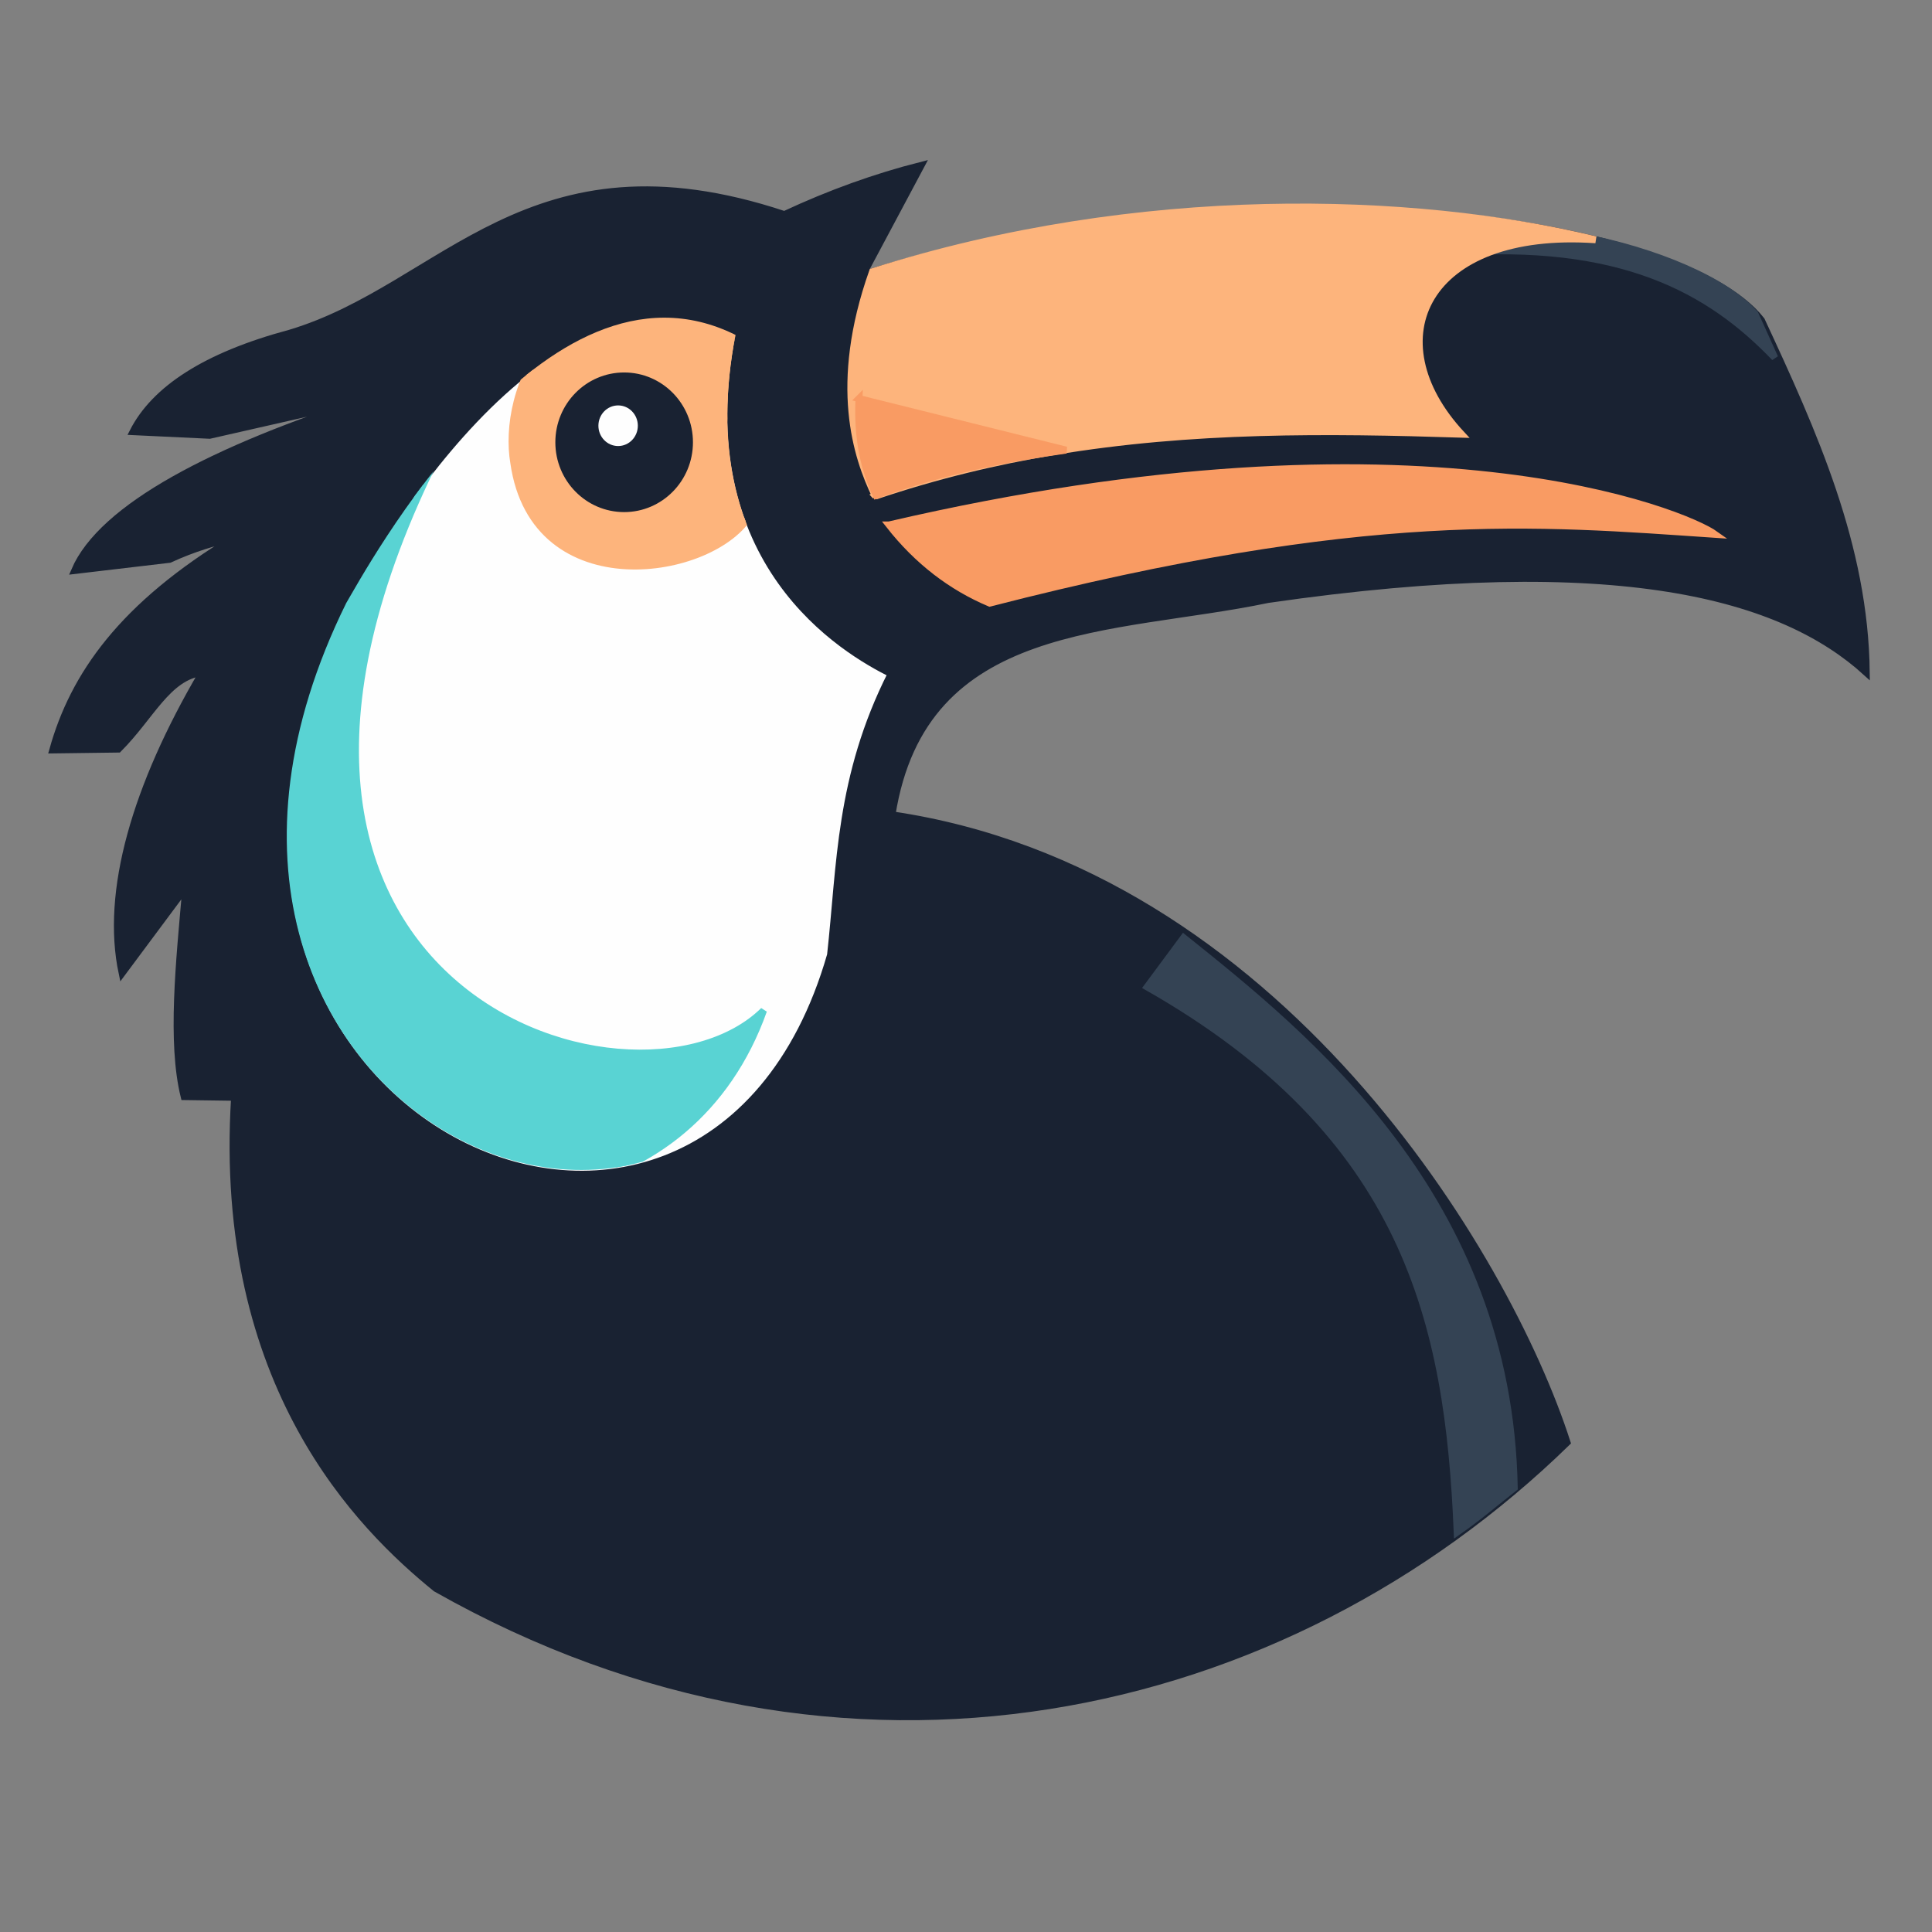 <?xml version="1.0" encoding="UTF-8" standalone="no"?>
<!-- Created with Inkscape (http://www.inkscape.org/) -->

<svg
   width="120"
   height="120"
   viewBox="0 0 31.75 31.75"
   version="1.1"
   id="svg1"
   xml:space="preserve"
   inkscape:version="1.4 (e7c3feb100, 2024-10-09)"
   sodipodi:docname="logo-tasktrek.svg"
   xmlns:inkscape="http://www.inkscape.org/namespaces/inkscape"
   xmlns:sodipodi="http://sodipodi.sourceforge.net/DTD/sodipodi-0.dtd"
   xmlns="http://www.w3.org/2000/svg"
   xmlns:svg="http://www.w3.org/2000/svg"><rect x="0" y="0" width="31.75" height="31.75" fill="#808080" stroke="none"/><sodipodi:namedview
     id="namedview1"
     pagecolor="#ffffff"
     bordercolor="#000000"
     borderopacity="0.25"
     inkscape:showpageshadow="2"
     inkscape:pageopacity="0.0"
     inkscape:pagecheckerboard="0"
     inkscape:deskcolor="#d1d1d1"
     inkscape:document-units="mm"
     inkscape:zoom="4"
     inkscape:cx="-10.375"
     inkscape:cy="83.25"
     inkscape:window-width="2560"
     inkscape:window-height="951"
     inkscape:window-x="0"
     inkscape:window-y="32"
     inkscape:window-maximized="1"
     inkscape:current-layer="g18" /><defs
     id="defs1"><clipPath
       clipPathUnits="userSpaceOnUse"
       id="clipPath10"><path
         style="fill:none;fill-opacity:1;stroke:#000000;stroke-width:0.265"
         d="m 58.37,120.297 c -2.011,3.986 -1.946,7.333 -2.333,10.82 -4.92,17.094 -28.381,5.989 -18.711,-13.599 0.685,-1.141 7.6,-14.046 15.187,-10.324 -1.741,8.865 4.098,12.224 5.857,13.103 z"
         id="path10"
         sodipodi:nodetypes="ccccc" /></clipPath><clipPath
       clipPathUnits="userSpaceOnUse"
       id="clipPath11"><path
         style="fill:none;fill-opacity:1;stroke:#000000;stroke-width:0.265"
         d="m 58.37,120.297 c -2.011,3.986 -1.946,7.333 -2.333,10.82 -4.92,17.094 -28.381,5.989 -18.711,-13.599 0.685,-1.141 7.6,-14.046 15.187,-10.324 -1.741,8.865 4.098,12.224 5.857,13.103 z"
         id="path11"
         sodipodi:nodetypes="ccccc" /></clipPath><clipPath
       clipPathUnits="userSpaceOnUse"
       id="clipPath12"><path
         style="fill:none;fill-opacity:1;stroke:#000000;stroke-width:0.265"
         d="m 58.37,120.297 c -2.011,3.986 -1.946,7.333 -2.333,10.82 -4.92,17.094 -28.381,5.989 -18.711,-13.599 0.685,-1.141 7.6,-14.046 15.187,-10.324 -1.741,8.865 4.098,12.224 5.857,13.103 z"
         id="path12"
         sodipodi:nodetypes="ccccc" /></clipPath><clipPath
       clipPathUnits="userSpaceOnUse"
       id="clipPath13"><path
         style="fill:none;fill-opacity:1;stroke:#000000;stroke-width:0.265"
         d="m 58.37,120.297 c -2.011,3.986 -1.946,7.333 -2.333,10.82 -4.92,17.094 -28.381,5.989 -18.711,-13.599 0.685,-1.141 7.6,-14.046 15.187,-10.324 -1.741,8.865 4.098,12.224 5.857,13.103 z"
         id="path13"
         sodipodi:nodetypes="ccccc" /></clipPath></defs><g
     inkscape:label="Camada 1"
     inkscape:groupmode="layer"
     id="layer1"><g
       id="g4"
       transform="matrix(1.042,0,0,1.038,-38.138,-15.319)" /><g
       id="g16"
       transform="translate(71.967,10.451)" /><g
       id="g18"
       transform="matrix(3.919,0,0,3.919,-352.774,-371.693)"><g
         id="g1"
         transform="matrix(0.109,0,0,0.109,80.233,84.401)"><path
           style="fill:#192232;fill-opacity:1;stroke:#192232;stroke-width:0.265;stroke-opacity:1"
           d="m 98.779,138.021 c -0.689,11.111 4.875,16.559 7.746,18.893 15.739,8.915 32.647,4.988 43.518,-5.615 -2.337,-7.264 -11.183,-21.968 -25.971,-24.146 1.208,-7.609 8.509,-7.039 14.459,-8.283 13.588,-1.971 19.837,-0.093 23.023,2.808 -0.054,-4.862 -2.018,-9.212 -4.034,-13.55 -3.17,-4.06 -20.104,-6.346 -34.571,-1.751 l 2.246,-4.211 c -1.755,0.445 -3.51,1.076 -5.264,1.895 -9.858,-3.273 -13.102,2.796 -19.022,4.562 -3.267,0.877 -5.202,2.165 -6.036,3.79 l 2.948,0.14 6.177,-1.404 c -6.003,1.917 -10.32,4.162 -11.371,6.606 l 3.65,-0.43 c 0.962,-0.441 1.761,-0.664 2.527,-0.842 -4.359,2.621 -6.22,5.31 -7.019,8.175 l 2.527,-0.033 c 1.254,-1.258 1.888,-2.778 3.229,-2.948 -2.578,4.391 -3.752,8.436 -3.088,11.569 l 2.452,-3.295 c -0.251,2.853 -0.581,5.957 -0.065,8.043 z"
           id="path1"
           sodipodi:nodetypes="cccccccccccccccccccccccc" /><path
           style="fill:#fefefe;fill-opacity:1;stroke:#192232;stroke-width:0.265;stroke-opacity:1"
           d="m 124.039,121.726 c -2.011,3.986 -1.946,7.333 -2.333,10.82 -4.92,17.094 -28.381,5.989 -18.711,-13.599 0.685,-1.141 7.6,-14.046 15.187,-10.324 -1.741,8.865 4.098,12.224 5.857,13.103 z"
           id="path5-2-6"
           sodipodi:nodetypes="ccccc" /><path
           style="fill:#fdb47c;fill-opacity:1;stroke:#fdb47c;stroke-width:0.281;stroke-opacity:1"
           d="m 52.896,106.288 c -1.001,3.32 -0.555,5.704 0.205,7.884 -1.403,2.45 -8.536,3.595 -9.341,-1.998 -0.466,-2.67 1.328,-8.283 9.136,-5.886 z"
           id="path4-1"
           sodipodi:nodetypes="cccc"
           clip-path="url(#clipPath13)"
           transform="matrix(0.974,0,0,0.987,66.902,2.89)" /><ellipse
           style="fill:#192232;fill-opacity:1;stroke:#192232;stroke-width:0.322;stroke-opacity:1"
           id="path2-2"
           cx="48.178"
           cy="111.228"
           rx="2.486"
           ry="2.525"
           clip-path="url(#clipPath12)"
           transform="translate(65.589,1.593)" /><ellipse
           style="fill:#fefefe;fill-opacity:1;stroke:#fefefe;stroke-width:0.275;stroke-opacity:1"
           id="path3-9"
           cx="47.946"
           cy="110.591"
           rx="0.621"
           ry="0.644"
           clip-path="url(#clipPath11)"
           transform="translate(65.589,1.593)" /><path
           style="fill:#59d3d3;fill-opacity:1;stroke:#59d3d3;stroke-width:0.265;stroke-opacity:1"
           d="m 41.488,110.61 c -24.569,26.574 6.458,38.521 12.073,22.742 -5.095,5.001 -23.806,-0.985 -12.073,-22.742 z"
           id="path6-7"
           sodipodi:nodetypes="ccc"
           clip-path="url(#clipPath10)"
           transform="matrix(0.989,0,0,0.99,66.16,2.662)" /><path
           style="fill:#344354;fill-opacity:1;stroke:#344354;stroke-width:0.265;stroke-opacity:1"
           d="m 150.481,104.896 c 2.985,0.55 5.684,1.72 6.79,2.984 l 0.761,1.687 c -2.498,-2.61 -5.917,-4.521 -12.502,-4.035 z"
           id="path18"
           sodipodi:nodetypes="ccccc" /><path
           style="fill:#fdb47c;fill-opacity:1;stroke:#fdb47c;stroke-width:0.267;stroke-opacity:1"
           d="m 123.435,114.889 c 2.316,-0.784 4.6,-1.332 6.859,-1.71 5.328,-0.891 10.519,-0.833 15.684,-0.67 -3.381,-3.639 -1.4,-7.931 5.163,-7.479 -7.054,-1.704 -17.569,-2.019 -27.82,1.231 -1.537,4.351 -0.612,7.122 0.115,8.629 z"
           id="path14"
           sodipodi:nodetypes="cscccc" /><path
           style="fill:#f99b63;fill-opacity:1;stroke:#f99b63;stroke-width:0.265;stroke-opacity:1"
           d="m 123.958,116 c 1.108,1.413 2.409,2.39 3.87,3.01 14.551,-3.738 21.079,-3.109 27.914,-2.646 -1.129,-0.808 -11.311,-5.121 -31.783,-0.364 z"
           id="path15"
           sodipodi:nodetypes="cccc" /><path
           style="fill:#f99b63;fill-opacity:1;stroke:#f99b63;stroke-width:0.265;stroke-opacity:1"
           d="m 122.8,111.138 7.973,1.984 c -2.135,0.299 -4.701,0.775 -7.311,1.739 -0.555,-1.209 -0.723,-2.426 -0.661,-3.724 z"
           id="path16"
           sodipodi:nodetypes="cccc" /><path
           style="fill:#344354;fill-opacity:1;stroke:#344354;stroke-width:0.265;stroke-opacity:1"
           d="m 133.887,133.774 c 10,5.687 11.594,12.937 11.927,20.977 0.883,-0.619 1.482,-1.144 2.198,-1.707 -0.211,-11.156 -7.944,-17.338 -12.722,-21.164 z"
           id="path17"
           sodipodi:nodetypes="ccccc" /></g></g></g></svg>
